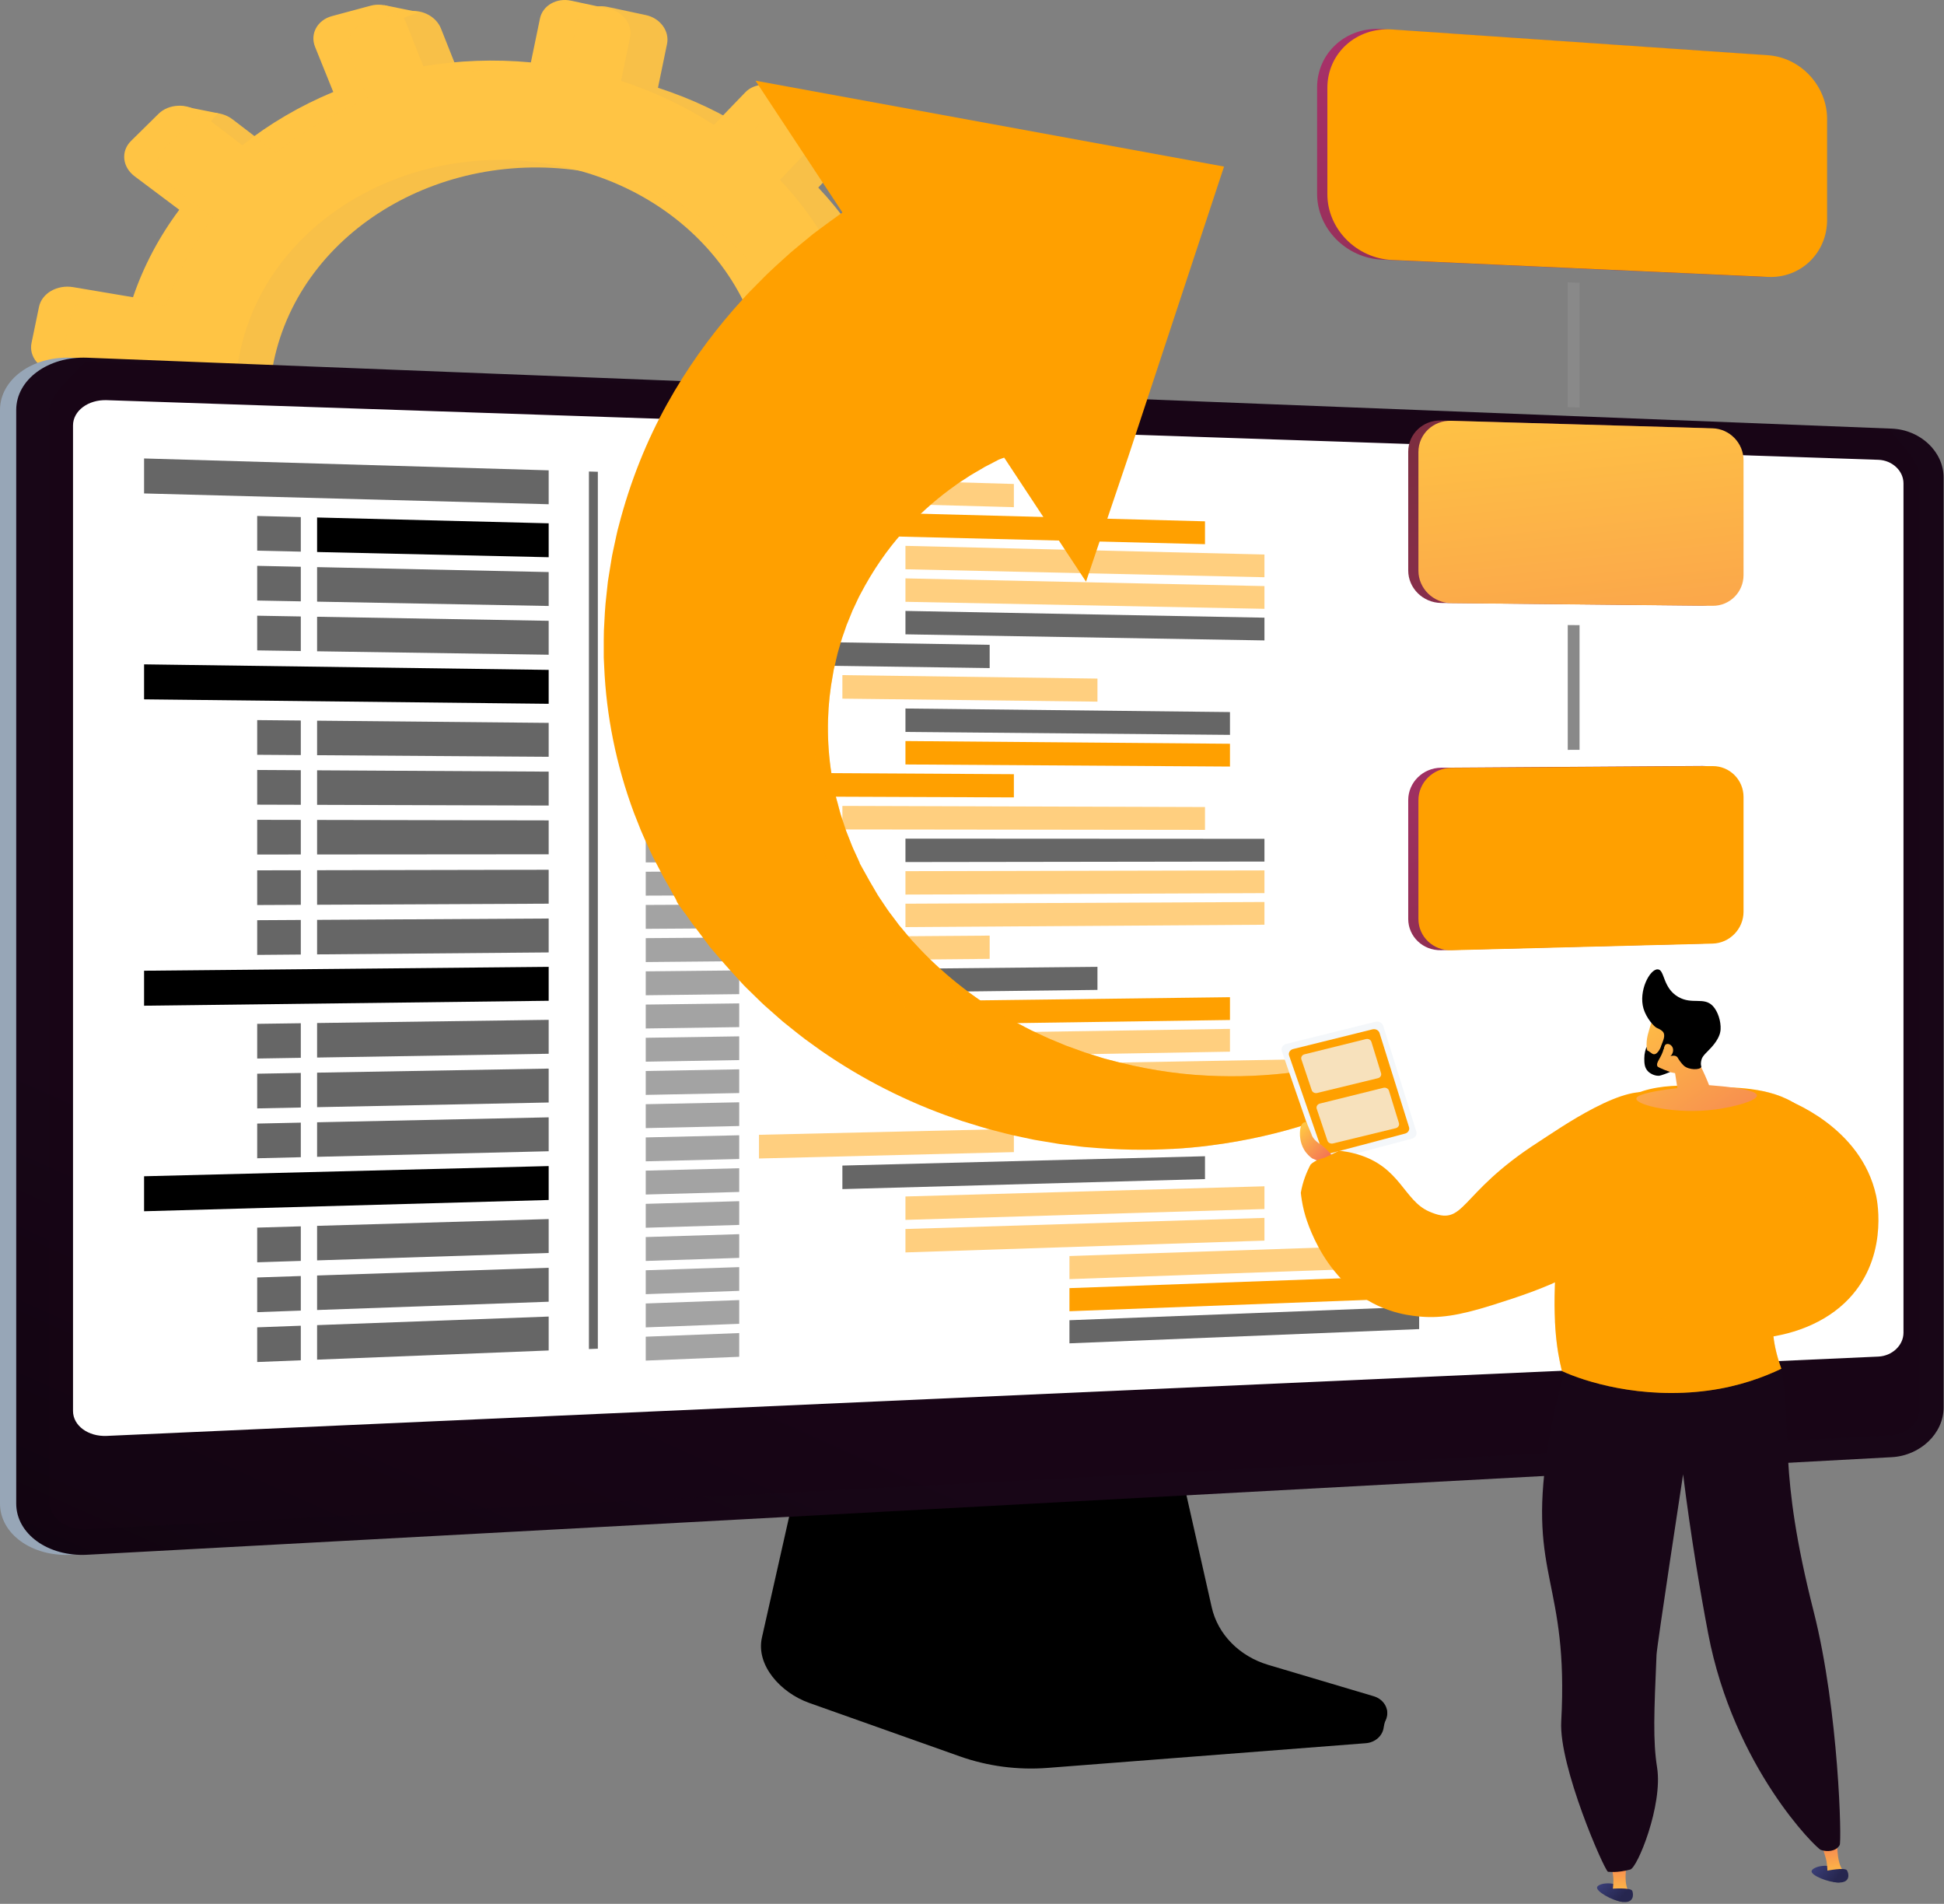 <svg width="958" height="938" viewBox="0 0 958 938" fill="none" xmlns="http://www.w3.org/2000/svg">
<rect x="0" y="0" width="958" height="938" fill="#808080" stroke="none"/>
<path d="M451.633 211.542L427.267 207.434C428.61 192.559 427.641 177.894 424.61 163.757L447.447 156.433C453.688 154.431 456.995 148.083 454.846 142.24L449.113 126.654C446.952 120.775 440.107 117.586 433.814 119.545L411.308 126.55C404.332 112.911 395.28 100.142 384.415 88.636L399.886 72.406C404.325 67.749 403.758 60.529 398.613 56.261L384.858 44.851C379.657 40.538 371.782 40.817 367.274 45.494L351.815 61.534C338.067 52.606 322.738 45.244 306.077 39.859L310.505 18.471C311.812 12.162 307.196 5.836 300.174 4.337L281.38 0.326C274.267 -1.193 267.413 2.744 266.092 9.123L261.616 30.745C243.639 29.07 225.829 29.773 208.633 32.625L200.026 10.923C197.497 4.545 189.699 0.912 182.593 2.823L163.589 7.934C156.402 9.867 152.666 16.658 155.26 23.087L164.23 45.318C147.976 52.074 132.867 60.903 119.416 71.541L98.22 55.337C92.211 50.743 83.212 51.063 78.13 56.072L64.57 69.439C59.454 74.481 60.254 82.292 66.349 86.862L88.338 103.353C78.592 116.404 70.843 130.853 65.546 146.439L36.101 141.474C28.177 140.137 20.606 144.485 19.218 151.189L15.527 169.018C14.139 175.722 19.473 182.18 27.413 183.44L57.7 188.243C57.031 204.231 59.004 219.895 63.319 234.86L33.806 244.046C26.28 246.388 22.404 253.434 25.166 259.765L32.484 276.547C35.227 282.837 43.507 285.983 50.963 283.592L80.876 273.998C89.261 287.393 99.694 299.684 111.854 310.506L91.349 331.781C86.35 336.967 87.122 344.496 93.063 348.577L108.776 359.367C114.651 363.402 123.393 362.474 128.311 357.315L148.709 335.916C162.931 343.379 178.409 349.215 194.873 353.122L189.328 379.906C188.007 386.284 192.836 392.132 200.09 392.965L219.259 395.164C226.421 395.986 233.268 391.535 234.575 385.226L240.06 358.733C256.772 358.98 273.082 357.209 288.656 353.674L298.447 377.939C300.786 383.737 308.034 386.491 314.621 384.105L332.045 377.796C338.562 375.437 341.983 368.869 339.7 363.113L330.251 339.287C344.533 332.481 357.741 324.042 369.522 314.228L390.285 329.799C395.382 333.621 403.054 332.807 407.429 327.998L419.028 315.247C423.377 310.467 422.829 303.489 417.798 299.643L397.772 284.335C406.513 272.46 413.604 259.441 418.71 245.493L443.782 249.469C450.245 250.494 456.479 246.442 457.725 240.421L461.04 224.41C462.286 218.39 458.083 212.63 451.633 211.542ZM227.146 309.777C154.568 299.931 104.753 238.94 118.226 173.865C131.699 108.79 202.662 67.635 274.409 81.495C343.717 94.884 387.939 154.96 375.283 216.086C362.628 277.21 297.257 319.287 227.146 309.777Z" fill="#FFC444"/>
<path d="M206.54 6.033L189.304 2.537L180.401 15.623L206.54 6.033Z" fill="#FFC444"/>
<path d="M377.219 41.827L397.186 45.414L394.416 58.795L377.219 41.827Z" fill="#FFC444"/>
<path d="M440.094 119.352L459.884 123.477L452.802 132.754L440.094 119.352Z" fill="#FFC444"/>
<path d="M453.318 212.026L473.158 216.901L464.744 224.641L453.318 212.026Z" fill="#FFC444"/>
<path d="M393.873 331.632L412.892 337.49L418.279 323.432L393.873 331.632Z" fill="#FFC444"/>
<path d="M305.58 384.178L322.529 390.059L326.358 378.543L305.58 384.178Z" fill="#FFC444"/>
<path d="M212 397.45L196.771 392.236L214.112 376.282L212 397.45Z" fill="#FFC444"/>
<path d="M129.835 367.55L112.2 360.992L129.578 347.851L129.835 367.55Z" fill="#FFC444"/>
<path d="M88.436 52.006L107.467 55.808L97.269 67.175L88.436 52.006Z" fill="#FFC444"/>
<path d="M22.159 181.681L39.22 187.019L40.52 173.762L22.159 181.681Z" fill="#FFC444"/>
<path d="M40.118 283.39L56.743 288.841L60.273 278.771L40.118 283.39Z" fill="#FFC444"/>
<path d="M471.016 216.327L446.448 212.184C447.802 197.187 446.825 182.404 443.767 168.151L466.793 160.768C473.086 158.75 476.42 152.35 474.253 146.459L468.473 130.746C466.293 124.82 459.392 121.605 453.046 123.579L430.354 130.641C423.32 116.89 414.192 104.017 403.237 92.417L418.836 76.055C423.311 71.36 422.74 64.081 417.552 59.779L403.682 48.276C398.438 43.927 390.497 44.209 385.952 48.924L370.366 65.094C356.504 56.093 341.048 48.671 324.248 43.241L328.713 21.68C330.029 15.318 325.375 8.941 318.295 7.43L299.345 3.385C292.174 1.855 285.263 5.823 283.931 12.254L279.418 34.053C261.292 32.362 243.335 33.071 225.996 35.946L217.317 14.067C214.767 7.637 206.905 3.975 199.74 5.901L180.578 11.053C173.332 13.001 169.565 19.848 172.181 26.329L181.227 48.742C164.838 55.553 149.605 64.454 136.042 75.178L114.67 58.841C108.611 54.21 99.538 54.532 94.414 59.582L80.742 73.057C75.584 78.141 76.391 86.015 82.536 90.623L104.708 107.249C94.882 120.406 87.068 134.973 81.728 150.685L52.039 145.679C44.049 144.331 36.416 148.714 35.017 155.473L31.295 173.447C29.896 180.205 35.274 186.717 43.28 187.986L73.818 192.829C73.144 208.947 75.134 224.74 79.485 239.827L49.728 249.087C42.14 251.448 38.232 258.551 41.016 264.934L48.396 281.853C51.161 288.194 59.511 291.366 67.028 288.956L97.188 279.285C105.643 292.789 116.163 305.18 128.424 316.091L107.749 337.539C102.709 342.767 103.487 350.357 109.478 354.471L125.321 365.35C131.244 369.418 140.059 368.483 145.017 363.282L165.583 341.708C179.924 349.233 195.53 355.117 212.13 359.056L206.54 386.058C205.208 392.489 210.077 398.384 217.392 399.224L236.72 401.441C243.942 402.27 250.845 397.783 252.162 391.422L257.692 364.714C274.543 364.963 290.988 363.178 306.69 359.615L316.563 384.078C318.922 389.923 326.23 392.699 332.872 390.295L350.44 383.935C357.011 381.556 360.46 374.935 358.158 369.131L348.631 345.111C363.031 338.25 376.348 329.743 388.226 319.849L409.161 335.547C414.3 339.401 422.037 338.58 426.448 333.732L438.143 320.878C442.527 316.059 441.975 309.024 436.902 305.146L416.71 289.712C425.523 277.741 432.672 264.616 437.82 250.555L463.1 254.563C469.617 255.597 475.902 251.512 477.159 245.442L480.501 229.3C481.757 223.231 477.52 217.424 471.016 216.327ZM244.672 315.356C171.493 305.43 121.263 243.939 134.846 178.334C148.429 112.729 219.979 71.24 292.32 85.215C362.203 98.715 406.792 159.282 394.034 220.905C381.276 282.528 315.365 324.946 244.672 315.356Z" fill="#FFC444" fill-opacity="0.94"/>
<path d="M623.244 825.921C609.002 821.637 598.357 810.676 595.355 797.204L574.626 704.172L397.3 709.882L375.477 806.801C372.42 820.374 384.656 833.991 398.746 838.991L472.935 865.313C486.734 870.208 501.567 872.158 516.309 871.015L673.097 858.852C677.68 858.496 681.357 855.229 681.89 851.038C682.423 846.847 685.635 842.141 681.264 840.826L623.244 825.921Z" fill="black"/>
<path d="M624.999 820.263C610.771 816.033 600.137 805.21 597.138 791.907L576.429 700.044L403.427 705.688L381.625 801.389C378.571 814.791 386.65 828.232 400.727 833.168L474.841 859.159C488.626 863.993 503.443 865.919 518.171 864.789L674.801 852.78C679.379 852.429 683.052 849.203 683.585 845.064C684.118 840.926 681.363 837.019 676.997 835.721L624.999 820.263Z" fill="url(#paint0_linear_152_326)"/>
<path d="M34.961 766.006C15.732 767.045 0 755.733 0 740.784V201.975C0 187.026 15.732 175.482 34.961 176.237L928.114 232.306C942.231 232.861 949.807 222.526 949.807 235.24V693.493C949.807 706.207 938.375 717.169 924.257 717.932L34.961 766.006Z" fill="#97A6B7"/>
<path d="M42.953 766.006C23.724 767.046 7.992 755.733 7.992 740.784V201.976C7.992 187.026 23.724 175.482 42.953 176.237L932.249 211.178C946.367 211.733 957.798 222.526 957.798 235.24V693.493C957.798 706.207 946.367 717.169 932.249 717.932L42.953 766.006Z" fill="url(#paint1_linear_152_326)"/>
<path opacity="0.3" d="M931.138 211.571L41.842 178.397C32.673 188.405 24.315 194.565 24.315 202.547V621.598V739.971C24.315 747.954 32.673 753.99 42.954 753.455L932.249 707.148C939.816 706.753 945.935 700.905 945.935 694.083V589.328V234.825C945.935 228.003 939.816 222.245 931.138 211.571Z" fill="#180617"/>
<path d="M925.641 668.372L52.592 707.451C43.428 707.861 35.98 702.368 35.98 695.181V209.606C35.98 202.419 43.428 196.843 52.592 197.152L925.641 226.537C932.493 226.768 938.035 231.975 938.035 238.168V656.604C938.035 662.797 932.493 668.066 925.641 668.372Z" fill="url(#paint2_linear_152_326)"/>
<path opacity="0.6" d="M270.386 248.432L71.002 243.115V225.877L270.386 231.724V248.432Z" fill="black"/>
<path opacity="0.36" d="M364.283 246.168L318.223 244.904V233.127L364.283 234.478V246.168Z" fill="black"/>
<path opacity="0.36" d="M364.283 262.411L318.223 261.267V249.49L364.283 250.72V262.411Z" fill="black"/>
<path d="M593.818 268.107L415.126 263.672V252.078L593.818 256.85V268.107Z" fill="url(#paint3_linear_152_326)"/>
<path opacity="0.5" d="M623.119 284.398L446.205 280.471V268.936L623.119 273.197V284.398Z" fill="url(#paint4_linear_152_326)"/>
<path opacity="0.5" d="M623.119 299.962L446.205 296.499V284.963L623.119 288.76V299.962Z" fill="url(#paint5_linear_152_326)"/>
<path opacity="0.6" d="M623.119 315.526L446.205 312.526V300.991L623.119 304.324V315.526Z" fill="black"/>
<path opacity="0.36" d="M364.283 278.653L318.223 277.631V265.854L364.283 266.963V278.653Z" fill="black"/>
<path opacity="0.36" d="M364.283 294.895L318.223 293.994V282.217L364.283 283.205V294.895Z" fill="black"/>
<path opacity="0.36" d="M364.283 311.137L318.223 310.357V298.58L364.283 299.447V311.137Z" fill="black"/>
<path opacity="0.36" d="M364.283 327.38L318.223 326.719V314.942L364.283 315.69V327.38Z" fill="black"/>
<path opacity="0.6" d="M487.707 329.149L374.334 327.524V315.853L487.707 317.692V329.149Z" fill="black"/>
<path opacity="0.36" d="M364.283 343.622L318.223 343.083V331.306L364.283 331.932V343.622Z" fill="black"/>
<path opacity="0.36" d="M364.283 359.865L318.223 359.446V347.669L364.283 348.174V359.865Z" fill="black"/>
<path opacity="0.36" d="M364.283 376.107L318.223 375.809V364.032L364.283 364.416V376.107Z" fill="black"/>
<path opacity="0.5" d="M540.825 345.69L415.126 344.217V332.623L540.825 334.333V345.69Z" fill="url(#paint6_linear_152_326)"/>
<path opacity="0.6" d="M606.127 362.062L446.205 360.609V349.073L606.127 350.829V362.062Z" fill="black"/>
<path d="M606.127 377.671L446.205 376.637V365.101L606.127 366.437V377.671Z" fill="url(#paint7_linear_152_326)"/>
<path opacity="0.36" d="M364.283 392.349L318.223 392.172V380.395L364.283 380.659V392.349Z" fill="black"/>
<path opacity="0.36" d="M364.283 408.591L318.223 408.535V396.758L364.283 396.901V408.591Z" fill="black"/>
<path opacity="0.36" d="M364.283 424.834L318.223 424.898V413.121L364.283 413.143V424.834Z" fill="black"/>
<path opacity="0.36" d="M364.283 441.076L318.223 441.261V429.484L364.283 429.386V441.076Z" fill="black"/>
<path opacity="0.36" d="M364.283 457.318L318.223 457.624V445.847L364.283 445.628V457.318Z" fill="black"/>
<path opacity="0.36" d="M364.283 473.56L318.223 473.987V462.21L364.283 461.87V473.56Z" fill="black"/>
<path opacity="0.36" d="M364.283 489.802L318.223 490.35V478.573L364.283 478.112V489.802Z" fill="black"/>
<path opacity="0.36" d="M364.283 506.045L318.223 506.713V494.936L364.283 494.355V506.045Z" fill="black"/>
<path opacity="0.36" d="M364.283 522.287L318.223 523.076V511.299L364.283 510.597V522.287Z" fill="black"/>
<path opacity="0.36" d="M364.283 538.53L318.223 539.439V527.662L364.283 526.84V538.53Z" fill="black"/>
<path opacity="0.36" d="M364.283 554.772L318.223 555.802V544.025L364.283 543.082V554.772Z" fill="black"/>
<path opacity="0.36" d="M364.283 571.014L318.223 572.165V560.388L364.283 559.324V571.014Z" fill="black"/>
<path opacity="0.36" d="M364.283 587.257L318.223 588.528V576.751L364.283 575.566V587.257Z" fill="black"/>
<path opacity="0.36" d="M364.283 603.499L318.223 604.892V593.115L364.283 591.809V603.499Z" fill="black"/>
<path opacity="0.36" d="M364.283 619.741L318.223 621.254V609.477L364.283 608.051V619.741Z" fill="black"/>
<path opacity="0.36" d="M364.283 635.983L318.223 637.618V625.84L364.283 624.293V635.983Z" fill="black"/>
<path opacity="0.36" d="M364.283 652.226L318.223 653.981V642.204L364.283 640.536V652.226Z" fill="black"/>
<path opacity="0.36" d="M364.283 668.468L318.223 670.344V658.567L364.283 656.778V668.468Z" fill="black"/>
<path opacity="0.5" d="M499.638 249.882L374.021 246.435V234.764L499.638 238.448V249.882Z" fill="url(#paint8_linear_152_326)"/>
<path opacity="0.6" d="M593.818 580.918L415.126 585.853V574.258L593.818 569.661V580.918Z" fill="black"/>
<path opacity="0.5" d="M623.119 595.673L446.205 601.022V589.486L623.119 584.471V595.673Z" fill="url(#paint9_linear_152_326)"/>
<path opacity="0.5" d="M623.119 611.237L446.205 617.049V605.514L623.119 600.035V611.237Z" fill="url(#paint10_linear_152_326)"/>
<path opacity="0.5" d="M699.356 624.096L527.023 630.21V618.827L699.356 613.038V624.096Z" fill="url(#paint11_linear_152_326)"/>
<path d="M699.356 639.46L527.023 646.026V634.642L699.356 628.402V639.46Z" fill="url(#paint12_linear_152_326)"/>
<path opacity="0.6" d="M699.356 654.824L527.023 661.841V650.458L699.356 643.766V654.824Z" fill="black"/>
<path opacity="0.5" d="M499.638 567.631L374.021 570.771V559.099L499.638 556.197V567.631Z" fill="url(#paint13_linear_152_326)"/>
<path opacity="0.5" d="M593.818 408.872L415.126 408.653V397.059L593.818 397.615V408.872Z" fill="url(#paint14_linear_152_326)"/>
<path opacity="0.6" d="M623.119 424.472L446.205 424.719V413.183L623.119 413.27V424.472Z" fill="black"/>
<path opacity="0.5" d="M623.119 440.036L446.205 440.747V429.211L623.119 428.834V440.036Z" fill="url(#paint15_linear_152_326)"/>
<path opacity="0.5" d="M623.119 455.6L446.205 456.774V445.239L623.119 444.398V455.6Z" fill="url(#paint16_linear_152_326)"/>
<path opacity="0.5" d="M487.707 472.417L374.334 473.467V461.796L487.707 460.96V472.417Z" fill="url(#paint17_linear_152_326)"/>
<path opacity="0.6" d="M540.825 487.705L415.126 489.199V477.604L540.825 476.348V487.705Z" fill="black"/>
<path d="M606.127 502.537L446.205 504.857V493.321L606.127 491.303V502.537Z" fill="url(#paint18_linear_152_326)"/>
<path opacity="0.5" d="M606.127 518.145L446.205 520.884V509.349L606.127 506.911V518.145Z" fill="url(#paint19_linear_152_326)"/>
<path opacity="0.5" d="M641.581 533.054L483.582 536.174V524.709L641.581 521.887V533.054Z" fill="url(#paint20_linear_152_326)"/>
<path opacity="0.5" d="M641.581 548.569L483.582 552.103V540.638L641.581 537.402V548.569Z" fill="url(#paint21_linear_152_326)"/>
<path d="M499.638 392.869L374.021 392.386V380.715L499.638 381.435V392.869Z" fill="url(#paint22_linear_152_326)"/>
<path d="M270.386 274.54L156.263 271.969V254.958L270.386 257.831V274.54Z" fill="black"/>
<path opacity="0.6" d="M126.745 271.305L148.239 271.789V254.756L126.745 254.215V271.305Z" fill="black"/>
<path opacity="0.6" d="M270.386 298.558L156.263 296.423V279.412L270.386 281.849V298.558Z" fill="black"/>
<path opacity="0.6" d="M126.745 295.871L148.239 296.273V279.241L126.745 278.781V295.871Z" fill="black"/>
<path opacity="0.6" d="M270.386 322.576L156.263 320.877V303.866L270.386 305.867V322.576Z" fill="black"/>
<path opacity="0.6" d="M126.745 320.438L148.239 320.758V303.725L126.745 303.348V320.438Z" fill="black"/>
<path d="M270.386 493.063L71.002 495.5V478.262L270.386 476.354V493.063Z" fill="black"/>
<path opacity="0.6" d="M270.386 519.17L156.263 521.038V504.027L270.386 502.461V519.17Z" fill="black"/>
<path opacity="0.6" d="M126.745 521.522L148.239 521.17V504.137L126.745 504.432V521.522Z" fill="black"/>
<path opacity="0.6" d="M270.386 543.188L156.263 545.493V528.481L270.386 526.479V543.188Z" fill="black"/>
<path opacity="0.6" d="M126.745 546.089L148.239 545.654V528.622L126.745 528.999V546.089Z" fill="black"/>
<path opacity="0.6" d="M270.386 567.206L156.263 569.946V552.935L270.386 550.498V567.206Z" fill="black"/>
<path opacity="0.6" d="M126.745 570.655L148.239 570.139V553.106L126.745 553.566V570.655Z" fill="black"/>
<path d="M270.386 346.757L71.002 344.556V327.318L270.386 330.048V346.757Z" fill="black"/>
<path opacity="0.6" d="M270.386 372.864L156.263 372.078V355.066L270.386 356.155V372.864Z" fill="black"/>
<path opacity="0.6" d="M126.745 371.874L148.239 372.022V354.989L126.745 354.784V371.874Z" fill="black"/>
<path opacity="0.6" d="M270.386 396.882L156.263 396.532V379.52L270.386 380.173V396.882Z" fill="black"/>
<path opacity="0.6" d="M126.745 396.441L148.239 396.507V379.474L126.745 379.351V396.441Z" fill="black"/>
<path opacity="0.6" d="M270.386 445.23L156.263 445.757V428.746L270.386 428.521V445.23Z" fill="black"/>
<path opacity="0.6" d="M126.745 445.893L148.239 445.794V428.761L126.745 428.803V445.893Z" fill="black"/>
<path opacity="0.6" d="M270.386 469.248L156.263 470.211V453.2L270.386 452.54V469.248Z" fill="black"/>
<path opacity="0.6" d="M126.745 470.46L148.239 470.279V453.246L126.745 453.37V470.46Z" fill="black"/>
<path opacity="0.6" d="M270.386 420.9L156.263 420.985V403.974L270.386 404.191V420.9Z" fill="black"/>
<path opacity="0.6" d="M126.745 421.008L148.239 420.991V403.959L126.745 403.918V421.008Z" fill="black"/>
<path d="M270.386 591.216L71.002 596.765V579.527L270.386 574.508V591.216Z" fill="black"/>
<path opacity="0.6" d="M270.386 617.323L156.263 620.972V603.961L270.386 600.614V617.323Z" fill="black"/>
<path opacity="0.6" d="M126.745 621.917L148.239 621.229V604.197L126.745 604.827V621.917Z" fill="black"/>
<path opacity="0.6" d="M270.386 641.341L156.263 645.427V628.415L270.386 624.632V641.341Z" fill="black"/>
<path opacity="0.6" d="M126.745 646.483L148.239 645.714V628.681L126.745 629.393V646.483Z" fill="black"/>
<path opacity="0.6" d="M270.386 665.359L156.263 669.88V652.869L270.386 648.651V665.359Z" fill="black"/>
<path opacity="0.6" d="M126.745 671.05L148.239 670.198V653.165L126.745 653.96V671.05Z" fill="black"/>
<path opacity="0.6" d="M294.615 664.482L290.224 664.656V232.306L294.615 232.435V664.482Z" fill="black"/>
<path d="M866.406 27.018L680.963 14.303C663.399 13.098 649.067 25.982 649.067 43.087V95.51C649.067 112.615 663.399 127.127 680.963 127.918L866.406 136.276C882.534 137.003 895.527 124.425 895.527 108.186V58.417C895.527 42.179 882.534 28.124 866.406 27.018Z" fill="url(#paint23_linear_152_326)"/>
<path d="M839.054 210.891L710.189 207.172C701.246 206.914 693.971 213.798 693.971 222.548V281.058C693.971 289.808 701.245 296.976 710.189 297.066L839.054 298.374C847.494 298.46 854.313 291.672 854.313 283.213V226.648C854.313 218.188 847.494 211.134 839.054 210.891Z" fill="url(#paint24_linear_152_326)"/>
<path d="M778.405 200.77L772.587 200.592V139.095L778.405 139.348V200.77Z" fill="#898989"/>
<path d="M839.054 377.381L710.189 378.25C701.246 378.31 693.971 385.452 693.971 394.203V452.713C693.971 461.463 701.245 468.372 710.189 468.144L839.054 464.865C847.494 464.65 854.313 457.619 854.313 449.16V392.595C854.313 384.136 847.494 377.324 839.054 377.381Z" fill="url(#paint25_linear_152_326)"/>
<path d="M871.294 27.221L685.998 14.514C668.448 13.311 654.126 26.189 654.126 43.288V95.689C654.126 112.788 668.448 127.294 685.998 128.085L871.294 136.437C887.41 137.164 900.392 124.59 900.392 108.357V58.608C900.392 42.376 887.41 28.326 871.294 27.221Z" fill="url(#paint26_linear_152_326)"/>
<path d="M843.964 211.022L715.201 207.307C706.264 207.049 698.995 213.93 698.995 222.676V281.164C698.995 289.91 706.264 297.074 715.201 297.165L843.964 298.472C852.397 298.557 859.211 291.771 859.211 283.316V226.773C859.211 218.317 852.397 211.265 843.964 211.022Z" fill="url(#paint27_linear_152_326)"/>
<path d="M843.964 377.447L715.201 378.316C706.264 378.376 698.995 385.516 698.995 394.263V452.75C698.995 461.497 706.264 468.402 715.201 468.175L843.964 464.897C852.397 464.682 859.211 457.654 859.211 449.198V392.655C859.211 384.199 852.397 377.39 843.964 377.447Z" fill="url(#paint28_linear_152_326)"/>
<path d="M778.405 369.419L772.587 369.448V307.951L778.405 307.998V369.419Z" fill="#898989"/>
<path d="M686.108 536.766L686.926 536.322C672.857 535.135 651.588 530.873 639.12 528.174C638.686 528.233 638.194 528.204 637.76 528.263C624.91 529.956 610.315 530.752 594.682 529.934C579.049 529.18 562.374 526.487 545.624 521.891C543.517 521.395 541.441 520.628 539.351 520.01C538.313 519.679 537.249 519.353 536.205 519.012L534.639 518.535C534.105 518.358 533.595 518.154 533.072 517.971C531.003 517.216 528.924 516.466 526.828 515.712L525.262 515.15L523.721 514.5C522.69 514.076 521.66 513.652 520.64 513.222C516.472 511.603 512.464 509.593 508.392 507.72C506.368 506.739 504.378 505.638 502.387 504.601C501.398 504.092 500.386 503.57 499.394 503.037C498.422 502.468 497.433 501.896 496.466 501.337C480.793 492.35 466.333 481.116 453.968 468.255C452.452 466.632 450.937 465.009 449.409 463.368C447.939 461.709 446.552 459.966 445.128 458.293L442.991 455.749L441.02 453.1L439.029 450.462C438.378 449.581 437.682 448.737 437.096 447.806C435.886 445.993 434.665 444.186 433.449 442.363C433.154 441.917 432.805 441.451 432.561 441.018L431.83 439.763L430.369 437.254L428.909 434.769C428.779 434.55 428.681 434.402 428.518 434.112L427.087 431.524L425.157 428.072L423.726 425.483L423.482 425.049L423.394 424.895C423.404 424.89 422.825 424.033 423.811 425.464L421.147 419.637C420.719 418.672 420.223 417.731 419.856 416.733L418.707 413.791L417.547 410.854L416.97 409.39C416.774 408.903 416.636 408.399 416.466 407.911C415.814 405.933 415.153 403.962 414.517 401.987C414.152 401.014 413.928 400.001 413.653 399.015L412.87 396.038L412.045 393.083L411.421 390.094C411.019 388.095 410.534 386.139 410.204 384.164C409.9 382.187 409.589 380.2 409.301 378.226C407.184 362.425 407.69 346.913 410.425 332.462L410.895 329.762L411.539 327.094C411.958 325.329 412.302 323.554 412.789 321.828C412.799 321.76 412.836 321.689 412.846 321.621C413.857 318.224 414.706 314.877 415.939 311.65C416.212 310.821 416.501 309.996 416.797 309.181L417.208 307.949L417.717 306.741C418.359 305.145 419.017 303.552 419.656 301.971C419.815 301.581 419.953 301.179 420.123 300.784L420.675 299.641C421.038 298.864 421.407 298.097 421.756 297.34C422.506 295.824 423.106 294.29 423.952 292.834C430.095 281.083 437.211 270.807 444.855 262.299C452.46 253.773 460.33 246.894 467.676 241.409C468.609 240.739 469.522 240.079 470.425 239.425C471.33 238.796 472.165 238.103 473.092 237.549C474.904 236.377 476.623 235.255 478.261 234.177C479.96 233.129 481.648 232.213 483.191 231.288C483.971 230.827 484.718 230.358 485.459 229.944C486.245 229.555 487.004 229.168 487.727 228.789C489.182 228.024 490.555 227.305 491.836 226.634C492.188 226.431 492.41 226.386 492.667 226.272C492.921 226.172 493.175 226.072 493.418 225.978C493.893 225.771 493.868 225.859 494.302 225.675C494.668 225.514 494.856 225.462 494.875 225.49L535.188 286.576L556.077 224.831L603.204 82.069L372.301 39.754L415.125 104.645C415.187 104.738 414.026 105.506 413.131 106.13C411.219 107.508 409.371 108.876 407.1 110.511C405.983 111.345 404.934 112.115 403.731 113.008C403.147 113.451 402.588 113.867 401.974 114.327C401.364 114.771 400.703 115.243 400.199 115.68C398.023 117.479 395.725 119.368 393.272 121.38C392.069 122.398 390.828 123.425 389.558 124.492C388.302 125.577 387.061 126.729 385.779 127.904C383.225 130.247 380.506 132.655 377.805 135.28C375.161 137.95 372.419 140.723 369.562 143.597C368.115 145.025 366.795 146.585 365.384 148.132C364.01 149.672 362.597 151.258 361.159 152.87C349.902 165.822 338.557 181.316 328.662 199.174C318.733 217.001 310.517 237.3 304.898 259.152C304.113 261.859 303.608 264.654 302.979 267.428C302.689 268.82 302.382 270.209 302.082 271.607L301.644 273.722L301.285 275.832C300.831 278.662 300.37 281.521 299.902 284.371L299.568 286.519L299.332 288.688C299.17 290.15 299.013 291.596 298.862 293.052C298.131 298.83 297.922 304.727 297.604 310.647C297.498 313.603 297.543 316.577 297.531 319.571C297.531 321.045 297.544 322.538 297.536 324.042C297.608 325.541 297.679 327.039 297.751 328.538C298.759 352.515 303.646 376.957 312.362 400.357C313.508 403.252 314.656 406.17 315.807 409.074C316.99 411.961 318.367 414.805 319.654 417.661L321.636 421.928L323.821 426.124L326.01 430.304C326.747 431.694 327.447 433.091 328.271 434.446C329.878 437.153 331.275 439.987 332.887 442.704C333.285 443.37 333.449 444.188 333.884 444.847L335.195 446.833L338.043 450.643L340.789 454.509C341.659 455.827 342.723 457.039 343.658 458.308L349.354 465.866C350.561 467.631 349.81 466.451 350.12 466.9L350.285 467.087L350.612 467.477L351.274 468.227L352.589 469.756L355.207 472.797L356.523 474.327L357.174 475.082L357.995 476.01L361.414 479.801L364.853 483.58L366.571 485.446C367.141 486.057 367.703 486.571 368.275 487.143C370.54 489.354 372.815 491.56 375.071 493.777C376.18 494.889 377.4 495.916 378.578 496.965L382.141 500.111L385.686 503.228L389.384 506.199C391.858 508.158 394.287 510.155 396.802 512.029C399.358 513.88 401.902 515.714 404.446 517.546C425.062 531.855 447.347 543.026 469.847 550.817C471.247 551.317 472.652 551.802 474.046 552.293C475.459 552.749 476.869 553.181 478.29 553.607C481.111 554.471 483.877 555.377 486.697 556.153C492.376 557.62 497.907 559.156 503.524 560.255C504.918 560.556 506.311 560.834 507.695 561.142L509.758 561.572L511.842 561.929C514.624 562.397 517.385 562.852 520.113 563.3L522.167 563.634L524.233 563.9C525.599 564.053 526.967 564.231 528.323 564.39C531.044 564.703 533.717 565.13 536.414 565.28C550.872 566.571 564.784 566.76 577.903 566.043C584.282 565.706 590.476 565.131 596.449 564.347C614.734 562.024 630.991 558.08 644.857 553.63C646.578 553.037 648.28 552.479 649.95 551.913C651.603 551.343 653.257 550.837 654.824 550.201C657.973 548.97 661 547.807 663.905 546.671C666.791 545.484 669.488 544.222 672.089 543.088C673.372 542.505 674.643 541.966 675.873 541.387C677.064 540.791 678.357 540.392 679.513 539.828C681.78 538.673 684.133 537.838 686.108 536.766Z" fill="url(#paint29_linear_152_326)"/>
<path opacity="0.4" d="M686.108 536.766L686.927 536.322C672.857 535.134 651.588 530.872 639.12 528.174C638.686 528.233 638.194 528.203 637.761 528.262C624.91 529.955 610.315 530.752 594.682 529.934C579.049 529.179 562.374 526.487 545.624 521.891C543.518 521.395 541.441 520.628 539.351 520.01C538.313 519.678 537.25 519.353 536.205 519.012L534.639 518.534C534.105 518.358 533.596 518.153 533.072 517.971C531.004 517.216 528.924 516.465 526.828 515.712L525.262 515.15L523.721 514.5C522.691 514.075 521.66 513.652 520.64 513.222C516.472 511.602 512.464 509.593 508.392 507.719C506.369 506.738 504.378 505.638 502.387 504.601C501.398 504.092 500.386 503.57 499.395 503.036C498.422 502.468 497.433 501.896 496.466 501.337C480.793 492.35 466.333 481.116 453.968 468.254C452.453 466.632 450.937 465.009 449.409 463.368C447.939 461.709 446.553 459.966 445.129 458.293L442.991 455.749L441.021 453.1L439.03 450.462C438.378 449.58 437.683 448.736 437.097 447.806C435.886 445.993 434.665 444.185 433.449 442.362C433.155 441.917 432.806 441.451 432.561 441.017L431.83 439.763L430.369 437.254L428.91 434.769C428.779 434.55 428.681 434.402 428.518 434.112L427.088 431.523L425.157 428.072L423.727 425.483L423.482 425.049L423.394 424.895C423.405 424.889 422.825 424.032 423.811 425.463L421.147 419.636C420.719 418.672 420.223 417.731 419.857 416.733L418.707 413.791L417.547 410.854L416.97 409.39C416.774 408.903 416.636 408.399 416.467 407.911C415.815 405.933 415.153 403.961 414.517 401.987C414.152 401.014 413.929 400.001 413.653 399.015L412.87 396.038L412.046 393.082L411.421 390.094C411.019 388.094 410.535 386.139 410.204 384.164C409.9 382.187 409.589 380.2 409.301 378.226C407.184 362.425 407.691 346.913 410.426 332.462L410.896 329.762L411.539 327.094C411.958 325.329 412.302 323.554 412.789 321.828C412.8 321.759 412.837 321.689 412.847 321.621C393.499 369.359 398.489 426.979 431.569 477.106C465.465 528.467 520.936 559.979 577.902 566.043C584.282 565.706 590.475 565.13 596.448 564.347C614.733 562.023 630.99 558.079 644.856 553.63C646.577 553.036 648.28 552.478 649.949 551.912C651.602 551.342 653.256 550.836 654.823 550.2C657.972 548.97 660.999 547.807 663.905 546.671C666.79 545.483 669.487 544.221 672.088 543.087C673.371 542.504 674.642 541.966 675.872 541.387C677.063 540.791 678.356 540.392 679.513 539.827C681.78 538.673 684.133 537.838 686.108 536.766Z" fill="url(#paint30_linear_152_326)"/>
<path d="M633.885 514.307C633.052 514.514 632.349 515.018 631.935 515.705C631.521 516.392 631.434 517.202 631.693 517.949L649.806 570.235C650.324 571.73 652.066 572.575 653.725 572.136L695.792 561.01C697.468 560.567 698.435 558.981 697.958 557.458L681.649 505.425C681.173 503.905 679.436 503.018 677.757 503.434L633.885 514.307Z" fill="#F4F7FA"/>
<path d="M637.232 516.849C636.49 517.033 635.862 517.484 635.493 518.096C635.124 518.708 635.046 519.431 635.277 520.096L651.43 566.724C651.892 568.057 653.445 568.811 654.925 568.42L692.44 558.498C693.934 558.103 694.796 556.688 694.371 555.33L679.827 508.928C679.402 507.573 677.854 506.781 676.356 507.152L637.232 516.849Z" fill="url(#paint31_linear_152_326)"/>
<path opacity="0.75" d="M642.843 519.447C642.272 519.588 641.787 519.933 641.501 520.404C641.215 520.875 641.151 521.43 641.324 521.944L646.435 537.152C646.78 538.177 647.959 538.77 649.101 538.493L679.038 531.211C679.603 531.073 680.084 530.736 680.374 530.275C680.664 529.814 680.739 529.267 680.581 528.756L675.83 513.32C675.506 512.267 674.304 511.649 673.141 511.937L642.843 519.447Z" fill="#F4F7FA"/>
<path opacity="0.75" d="M650.448 543.711C649.858 543.857 649.358 544.214 649.063 544.699C648.768 545.184 648.702 545.758 648.88 546.288L654.154 561.98C654.509 563.038 655.726 563.65 656.904 563.364L687.794 555.85C688.378 555.708 688.874 555.361 689.174 554.885C689.473 554.409 689.55 553.844 689.388 553.317L684.485 537.39C684.151 536.303 682.911 535.665 681.71 535.962L650.448 543.711Z" fill="#F4F7FA"/>
<path d="M878.682 541.135C881.048 541.946 917.144 554.963 924.564 589.125C925.163 591.884 930.962 621.235 909.011 641.969C884.397 665.22 837.001 664.643 818.188 645.207C813.801 640.674 811.487 635.65 810.19 631.429L815.147 619.488C821.195 612.867 829.431 611.298 833.829 610.315C844.671 607.892 852.858 612.271 859.067 607.53C862.502 604.907 863.185 601.131 863.795 597.758C865.872 586.271 858.721 579.2 858.201 572.116C857.812 566.821 855.768 555.217 863.39 547.651C868.218 542.859 874.903 541.554 878.682 541.135Z" fill="url(#paint32_linear_152_326)"/>
<path d="M892.746 921.858C893.167 919.755 900.657 917.851 904.366 920.668C906.207 922.066 907.475 924.902 906.41 926.182C906.022 926.648 907.61 927.468 906.089 927.484C901.043 927.537 892.327 923.947 892.746 921.858Z" fill="url(#paint33_linear_152_326)"/>
<path d="M900.596 922.623L908.299 921.636C904.73 917.739 905.391 905.332 905.391 905.332L897.2 906.99C897.2 906.99 898.133 910.396 899.721 915.419C900.265 917.139 900.507 919.831 900.596 922.623Z" fill="url(#paint34_linear_152_326)"/>
<path d="M899.914 921.762C899.914 921.762 909.188 919.825 910.191 921.493C911.194 923.161 911.973 927.627 906.089 927.483C900.205 927.34 899.391 923.177 899.914 921.762Z" fill="url(#paint35_linear_152_326)"/>
<path d="M787.054 929.744C787.795 927.715 795.505 926.78 798.743 930.041C800.35 931.659 801.168 934.628 799.915 935.76C799.46 936.172 800.905 937.185 799.397 937.008C794.393 936.42 786.317 931.76 787.054 929.744Z" fill="url(#paint36_linear_152_326)"/>
<path d="M653.712 573.808L646.671 570.75C645.578 569.958 643.905 568.551 642.637 566.394C640.55 562.844 640.583 559.002 640.61 558.999C640.626 558.996 640.289 553.831 642.706 552.956C643.023 552.842 643.388 552.805 643.81 552.867L646.314 558.847C646.314 558.847 646.715 561.449 651.24 564.149C655.725 567.692 657.531 570.929 657.531 570.929L653.712 573.808Z" fill="url(#paint37_linear_152_326)"/>
<path d="M794.709 931.498H802.488C799.556 927.187 802.125 914.986 802.125 914.986L793.758 915.588C793.758 915.588 794.157 919.078 794.953 924.254C795.227 926.026 795.052 928.722 794.709 931.498Z" fill="url(#paint38_linear_152_326)"/>
<path d="M774.547 664.733C770.944 675.524 765.797 692.941 762.485 714.793C753.035 777.122 773.119 779.11 769.368 848.178C768.171 870.225 790.432 921.063 792.394 922.186C793.344 922.269 794.374 922.325 795.473 922.295C797.409 922.242 800.139 921.973 803.313 921.11C806.84 920.559 819.553 889.333 816.607 870.767C814.521 857.627 815.125 843.525 816.335 815.322C816.53 810.752 829.425 726.411 829.425 726.411C833.347 757.629 837.858 784.155 841.768 804.72C854.332 870.794 895.184 910.787 897.315 911.429C897.735 911.582 901.569 912.845 904.703 910.972C906.098 910.138 906.572 909.062 906.572 909.062C907.665 908.286 906.25 843.095 893.79 794.032C875.704 722.818 883.58 706.155 877.85 674.347C872.891 646.824 774.547 664.733 774.547 664.733Z" fill="#180617"/>
<path d="M847.6 535.576C835.592 535.256 812.335 531.701 797.134 544.104C796.87 544.319 795.641 545.54 794.107 547.169C792.684 548.682 787.801 553.976 783.374 561.135C780.167 566.319 777.273 572.362 774.353 581.368C769.204 597.251 767.726 610.776 767.232 616.669C764.453 649.807 767.209 665.096 769.709 675.493C780.566 680.549 808.54 689.598 841.873 685.102C857.095 683.049 869.277 678.456 877.85 674.355C869.201 650.609 875.986 637.902 879.187 626.19C883.752 609.489 883.825 610.752 887.584 597.485C893.785 575.595 894.803 553.228 890.542 548.65C879.053 536.309 858.351 535.863 847.6 535.576Z" fill="url(#paint39_linear_152_326)"/>
<path opacity="0.3" d="M890.542 548.651C884.092 541.722 874.738 538.543 865.871 537.036C870.027 553.859 860.585 574.462 847.771 585.399C835.815 595.602 824.817 588.826 816.892 597.333C810.348 604.359 810.135 615.777 813.437 623.608C817.903 634.199 827.534 635.229 827.033 641.206C826.37 649.13 808.8 655.029 795.877 656.132C782.38 657.284 771.618 653.404 766.282 651.068C766.822 662.279 768.306 669.656 769.71 675.492C780.566 680.549 808.541 689.597 841.873 685.102C857.095 683.048 869.278 678.456 877.85 674.355C869.201 650.609 875.986 637.902 879.187 626.19C883.752 609.489 883.826 610.751 887.584 597.485C893.786 575.596 894.803 553.228 890.542 548.651Z" fill="url(#paint40_linear_152_326)"/>
<path d="M794.165 930.559C794.165 930.559 803.647 929.818 804.382 931.597C805.118 933.375 805.2 937.897 799.396 937.007C793.593 936.118 793.429 931.894 794.165 930.559Z" fill="url(#paint41_linear_152_326)"/>
<path d="M815.826 539.548C802.693 531.8 768.351 556.077 757.954 562.773C717.639 588.735 722.471 604.93 704.162 596.845C691.781 591.379 690.101 574.901 668.942 568.703C665.201 567.607 661.983 567.164 659.912 566.961C659.884 566.975 652.925 570.332 652.895 570.34C650.423 571.066 647.952 571.79 645.878 573.719C643.843 577.55 641.978 582.216 641.04 587.656C641.241 589.589 641.659 592.792 642.618 596.661C643.413 599.863 652.708 634.903 685.018 645.693C690.953 647.675 695.885 648.245 698.374 648.519C708.991 649.686 718.614 648.259 735.066 643.118C762.933 634.412 784.208 626.244 803.019 606.28C803.915 605.329 804.639 604.396 805.362 603.391C819.353 583.939 828.505 547.027 815.826 539.548Z" fill="url(#paint42_linear_152_326)"/>
<path d="M813.807 523.092C810.088 517.39 811.745 510.876 812.118 509.469C813.682 503.576 814.264 502.682 815.47 501.434L817.176 499.799C817.176 499.799 817.281 499.727 817.394 499.657C818.58 498.917 823.009 497.715 823.965 497.672C827.019 497.533 833.234 507.464 836.792 522.767C837.082 523.314 837.368 523.866 837.651 524.423C839.416 527.895 840.931 531.31 842.23 534.639C862.87 536.222 865.734 538.417 865.826 539.685C866.02 542.355 854.26 545.439 845.416 546.613C826.128 549.174 806.301 544.561 806.391 541.3C806.431 539.88 810.265 538.03 826.616 536.088C826.233 533.634 825.851 531.181 825.468 528.727C824.14 528.461 816.546 527.294 813.807 523.092Z" fill="url(#paint43_linear_152_326)"/>
<path d="M809.927 496.96C811.318 501.631 815.216 506.037 816.69 506.541C816.88 506.606 817.969 507.033 819.101 507.939C819.255 508.062 819.403 508.215 819.557 508.421C821.553 511.094 817.406 515.81 818.791 516.888C819.796 517.67 822.931 515.542 823.591 516.267C824.213 516.95 821.769 519.266 822.489 520.089C823.033 520.711 824.64 519.634 826.089 520.437C826.811 520.837 826.77 521.303 827.851 522.798C828.462 523.644 829.233 524.545 829.766 525.021C832.355 527.336 837.696 527.119 838.345 525.785C838.525 525.414 838.218 525.212 838.192 524.118C838.192 524.118 838.168 523.104 838.575 521.827C839.156 520.001 841.345 518.267 843.4 515.992C847.205 511.779 847.714 508.848 847.838 507.87C847.882 507.522 847.897 507.263 847.908 507.077C848.119 503.335 846.637 498.271 844.013 495.571C839.617 491.048 833.889 495.085 827.085 491.196C819.235 486.708 820.471 477.682 816.898 477.582C812.958 477.471 807.354 488.323 809.927 496.96Z" fill="black"/>
<path d="M820.321 515.341C821.122 513.461 823.778 514.404 824.39 516.438C825.002 518.472 823.448 521.117 821.218 521.225C818.987 521.333 819.244 517.872 820.321 515.341Z" fill="url(#paint44_linear_152_326)"/>
<path d="M820.344 511.685L818.429 515.852C818.429 515.852 816.486 520.883 813.986 518.979C812.398 517.768 812.062 517.643 811.799 517.588C811.775 517.583 811.479 516.589 811.458 515.711C810.977 516.916 810.309 518.965 810.31 521.34C810.31 523.646 810.31 526.117 812.301 528.007C812.416 528.117 814.586 530.118 817.51 530.022C817.51 530.022 818.66 529.984 823.025 528.147C823.025 528.147 817.051 526.063 816.744 525.299C815.911 523.221 818.827 521.285 819.961 516.338C820.398 514.431 820.409 512.794 820.344 511.685Z" fill="black"/>
<defs>
<linearGradient id="paint0_linear_152_326" x1="533.356" y1="852.844" x2="525.308" y2="597.243" gradientUnits="userSpaceOnUse">
<stop/>
<stop offset="0.996"/>
</linearGradient>
<linearGradient id="paint1_linear_152_326" x1="360.995" y1="671.727" x2="37.544" y2="1394.32" gradientUnits="userSpaceOnUse">
<stop stop-color="#180617"/>
<stop offset="0.996"/>
</linearGradient>
<linearGradient id="paint2_linear_152_326" x1="261.314" y1="91.28" x2="621.593" y2="820.005" gradientUnits="userSpaceOnUse">
<stop stop-color="white"/>
<stop offset="0.996" stop-color="white"/>
</linearGradient>
<linearGradient id="paint3_linear_152_326" x1="485.455" y1="155.151" x2="547.783" y2="574.112" gradientUnits="userSpaceOnUse">
<stop offset="0.154" stop-color="#FFA000"/>
<stop offset="1" stop-color="#FFA000"/>
</linearGradient>
<linearGradient id="paint4_linear_152_326" x1="446.205" y1="276.667" x2="623.119" y2="276.667" gradientUnits="userSpaceOnUse">
<stop stop-color="#FFA000"/>
<stop offset="1" stop-color="#FFA000"/>
</linearGradient>
<linearGradient id="paint5_linear_152_326" x1="446.205" y1="292.463" x2="623.119" y2="292.463" gradientUnits="userSpaceOnUse">
<stop stop-color="#FFA000"/>
<stop offset="1" stop-color="#FFA000"/>
</linearGradient>
<linearGradient id="paint6_linear_152_326" x1="415.127" y1="339.156" x2="540.825" y2="339.156" gradientUnits="userSpaceOnUse">
<stop stop-color="#FFA000"/>
<stop offset="1" stop-color="#FFA000"/>
</linearGradient>
<linearGradient id="paint7_linear_152_326" x1="487.062" y1="155.403" x2="544.091" y2="538.746" gradientUnits="userSpaceOnUse">
<stop offset="0.149" stop-color="#FFA000"/>
<stop offset="1" stop-color="#FFA000"/>
</linearGradient>
<linearGradient id="paint8_linear_152_326" x1="374.021" y1="242.323" x2="499.638" y2="242.323" gradientUnits="userSpaceOnUse">
<stop stop-color="#FFA000"/>
<stop offset="1" stop-color="#FFA000"/>
</linearGradient>
<linearGradient id="paint9_linear_152_326" x1="446.205" y1="592.747" x2="623.119" y2="592.747" gradientUnits="userSpaceOnUse">
<stop stop-color="#FFA000"/>
<stop offset="1" stop-color="#FFA000"/>
</linearGradient>
<linearGradient id="paint10_linear_152_326" x1="446.205" y1="608.542" x2="623.119" y2="608.542" gradientUnits="userSpaceOnUse">
<stop stop-color="#FFA000"/>
<stop offset="1" stop-color="#FFA000"/>
</linearGradient>
<linearGradient id="paint11_linear_152_326" x1="527.023" y1="621.624" x2="699.356" y2="621.624" gradientUnits="userSpaceOnUse">
<stop stop-color="#FFA000"/>
<stop offset="1" stop-color="#FFA000"/>
</linearGradient>
<linearGradient id="paint12_linear_152_326" x1="540.706" y1="236.595" x2="585.253" y2="536.026" gradientUnits="userSpaceOnUse">
<stop offset="0.149" stop-color="#FFA000"/>
<stop offset="1" stop-color="#FFA000"/>
</linearGradient>
<linearGradient id="paint13_linear_152_326" x1="374.021" y1="563.484" x2="499.638" y2="563.484" gradientUnits="userSpaceOnUse">
<stop stop-color="#FFA000"/>
<stop offset="1" stop-color="#FFA000"/>
</linearGradient>
<linearGradient id="paint14_linear_152_326" x1="415.127" y1="402.966" x2="593.818" y2="402.966" gradientUnits="userSpaceOnUse">
<stop stop-color="#FFA000"/>
<stop offset="1" stop-color="#FFA000"/>
</linearGradient>
<linearGradient id="paint15_linear_152_326" x1="446.205" y1="434.79" x2="623.119" y2="434.79" gradientUnits="userSpaceOnUse">
<stop stop-color="#FFA000"/>
<stop offset="1" stop-color="#FFA000"/>
</linearGradient>
<linearGradient id="paint16_linear_152_326" x1="446.205" y1="450.586" x2="623.119" y2="450.586" gradientUnits="userSpaceOnUse">
<stop stop-color="#FFA000"/>
<stop offset="1" stop-color="#FFA000"/>
</linearGradient>
<linearGradient id="paint17_linear_152_326" x1="374.334" y1="467.214" x2="487.707" y2="467.214" gradientUnits="userSpaceOnUse">
<stop stop-color="#FFA000"/>
<stop offset="1" stop-color="#FFA000"/>
</linearGradient>
<linearGradient id="paint18_linear_152_326" x1="468.736" y1="180.656" x2="520.505" y2="528.641" gradientUnits="userSpaceOnUse">
<stop offset="0.149" stop-color="#FFA000"/>
<stop offset="1" stop-color="#FFA000"/>
</linearGradient>
<linearGradient id="paint19_linear_152_326" x1="446.205" y1="513.898" x2="606.128" y2="513.898" gradientUnits="userSpaceOnUse">
<stop stop-color="#FFA000"/>
<stop offset="1" stop-color="#FFA000"/>
</linearGradient>
<linearGradient id="paint20_linear_152_326" x1="483.582" y1="529.03" x2="641.581" y2="529.03" gradientUnits="userSpaceOnUse">
<stop offset="0.149" stop-color="#FFA000"/>
<stop offset="1" stop-color="#FFA000"/>
</linearGradient>
<linearGradient id="paint21_linear_152_326" x1="483.582" y1="544.753" x2="641.581" y2="544.753" gradientUnits="userSpaceOnUse">
<stop stop-color="#FF9085"/>
<stop offset="1" stop-color="#FB6FBB"/>
</linearGradient>
<linearGradient id="paint22_linear_152_326" x1="396.814" y1="165.746" x2="454.184" y2="551.378" gradientUnits="userSpaceOnUse">
<stop offset="0.154" stop-color="#FFA000"/>
<stop offset="1" stop-color="#FFA000"/>
</linearGradient>
<linearGradient id="paint23_linear_152_326" x1="749.593" y1="-24.097" x2="810.779" y2="307.149" gradientUnits="userSpaceOnUse">
<stop stop-color="#AB316D"/>
<stop offset="1" stop-color="#792D3D"/>
</linearGradient>
<linearGradient id="paint24_linear_152_326" x1="809.727" y1="529.076" x2="773.531" y2="188.615" gradientUnits="userSpaceOnUse">
<stop stop-color="#AB316D"/>
<stop offset="1" stop-color="#792D3D"/>
</linearGradient>
<linearGradient id="paint25_linear_152_326" x1="742.914" y1="304.667" x2="803.876" y2="584.786" gradientUnits="userSpaceOnUse">
<stop stop-color="#AB316D"/>
<stop offset="1" stop-color="#792D3D"/>
</linearGradient>
<linearGradient id="paint26_linear_152_326" x1="754.567" y1="-23.86" x2="815.722" y2="307.217" gradientUnits="userSpaceOnUse">
<stop stop-color="#FFA000"/>
<stop offset="0.549" stop-color="#FFA000"/>
</linearGradient>
<linearGradient id="paint27_linear_152_326" x1="814.671" y1="529.064" x2="778.492" y2="188.76" gradientUnits="userSpaceOnUse">
<stop offset="0.004" stop-color="#F36F56"/>
<stop offset="1" stop-color="#FFC444"/>
</linearGradient>
<linearGradient id="paint28_linear_152_326" x1="747.891" y1="304.774" x2="808.822" y2="584.754" gradientUnits="userSpaceOnUse">
<stop offset="0.004" stop-color="#FFA000"/>
<stop offset="1" stop-color="#FFA000"/>
</linearGradient>
<linearGradient id="paint29_linear_152_326" x1="480.79" y1="351.681" x2="225.682" y2="756.095" gradientUnits="userSpaceOnUse">
<stop offset="0.004" stop-color="#FFA000"/>
<stop offset="1" stop-color="#FFA000"/>
</linearGradient>
<linearGradient id="paint30_linear_152_326" x1="571.549" y1="382.666" x2="508.516" y2="546.534" gradientUnits="userSpaceOnUse">
<stop offset="0.004" stop-color="#FFA000"/>
<stop offset="1" stop-color="#FFA000"/>
</linearGradient>
<linearGradient id="paint31_linear_152_326" x1="623.588" y1="475.843" x2="702.964" y2="618.128" gradientUnits="userSpaceOnUse">
<stop stop-color="#FFA000"/>
<stop offset="1" stop-color="#FFA000"/>
</linearGradient>
<linearGradient id="paint32_linear_152_326" x1="843.375" y1="516.515" x2="880.726" y2="693.818" gradientUnits="userSpaceOnUse">
<stop stop-color="#FFA000"/>
<stop offset="1" stop-color="#FFA000"/>
</linearGradient>
<linearGradient id="paint33_linear_152_326" x1="888.586" y1="915.788" x2="904.054" y2="927.123" gradientUnits="userSpaceOnUse">
<stop stop-color="#444B8C"/>
<stop offset="0.996" stop-color="#26264F"/>
</linearGradient>
<linearGradient id="paint34_linear_152_326" x1="904.544" y1="925.819" x2="901.566" y2="902.596" gradientUnits="userSpaceOnUse">
<stop stop-color="#FFC444"/>
<stop offset="0.996" stop-color="#F36F56"/>
</linearGradient>
<linearGradient id="paint35_linear_152_326" x1="889.825" y1="914.098" x2="905.293" y2="925.434" gradientUnits="userSpaceOnUse">
<stop stop-color="#444B8C"/>
<stop offset="0.996" stop-color="#26264F"/>
</linearGradient>
<linearGradient id="paint36_linear_152_326" x1="783.872" y1="923.206" x2="797.378" y2="936.454" gradientUnits="userSpaceOnUse">
<stop stop-color="#444B8C"/>
<stop offset="0.996" stop-color="#26264F"/>
</linearGradient>
<linearGradient id="paint37_linear_152_326" x1="639.927" y1="557.519" x2="654.468" y2="571.847" gradientUnits="userSpaceOnUse">
<stop stop-color="#FFC444"/>
<stop offset="0.996" stop-color="#F36F56"/>
</linearGradient>
<linearGradient id="paint38_linear_152_326" x1="798.123" y1="935.163" x2="798.123" y2="911.791" gradientUnits="userSpaceOnUse">
<stop stop-color="#FFC444"/>
<stop offset="0.996" stop-color="#F36F56"/>
</linearGradient>
<linearGradient id="paint39_linear_152_326" x1="807.93" y1="523.982" x2="845.282" y2="701.285" gradientUnits="userSpaceOnUse">
<stop stop-color="#FFA000"/>
<stop offset="1" stop-color="#FFA000"/>
</linearGradient>
<linearGradient id="paint40_linear_152_326" x1="788.359" y1="581.659" x2="905.331" y2="684.037" gradientUnits="userSpaceOnUse">
<stop stop-color="#FFA000"/>
<stop offset="1" stop-color="#FFA000"/>
</linearGradient>
<linearGradient id="paint41_linear_152_326" x1="785.359" y1="921.69" x2="798.865" y2="934.938" gradientUnits="userSpaceOnUse">
<stop stop-color="#444B8C"/>
<stop offset="0.996" stop-color="#26264F"/>
</linearGradient>
<linearGradient id="paint42_linear_152_326" x1="724.029" y1="541.657" x2="761.381" y2="718.959" gradientUnits="userSpaceOnUse">
<stop stop-color="#FFA000"/>
<stop offset="1" stop-color="#FFA000"/>
</linearGradient>
<linearGradient id="paint43_linear_152_326" x1="798.423" y1="497.546" x2="869.172" y2="595.708" gradientUnits="userSpaceOnUse">
<stop stop-color="#FFC444"/>
<stop offset="0.996" stop-color="#F36F56"/>
</linearGradient>
<linearGradient id="paint44_linear_152_326" x1="801.802" y1="495.11" x2="872.553" y2="593.275" gradientUnits="userSpaceOnUse">
<stop stop-color="#FFC444"/>
<stop offset="0.996" stop-color="#F36F56"/>
</linearGradient>
</defs>
</svg>
